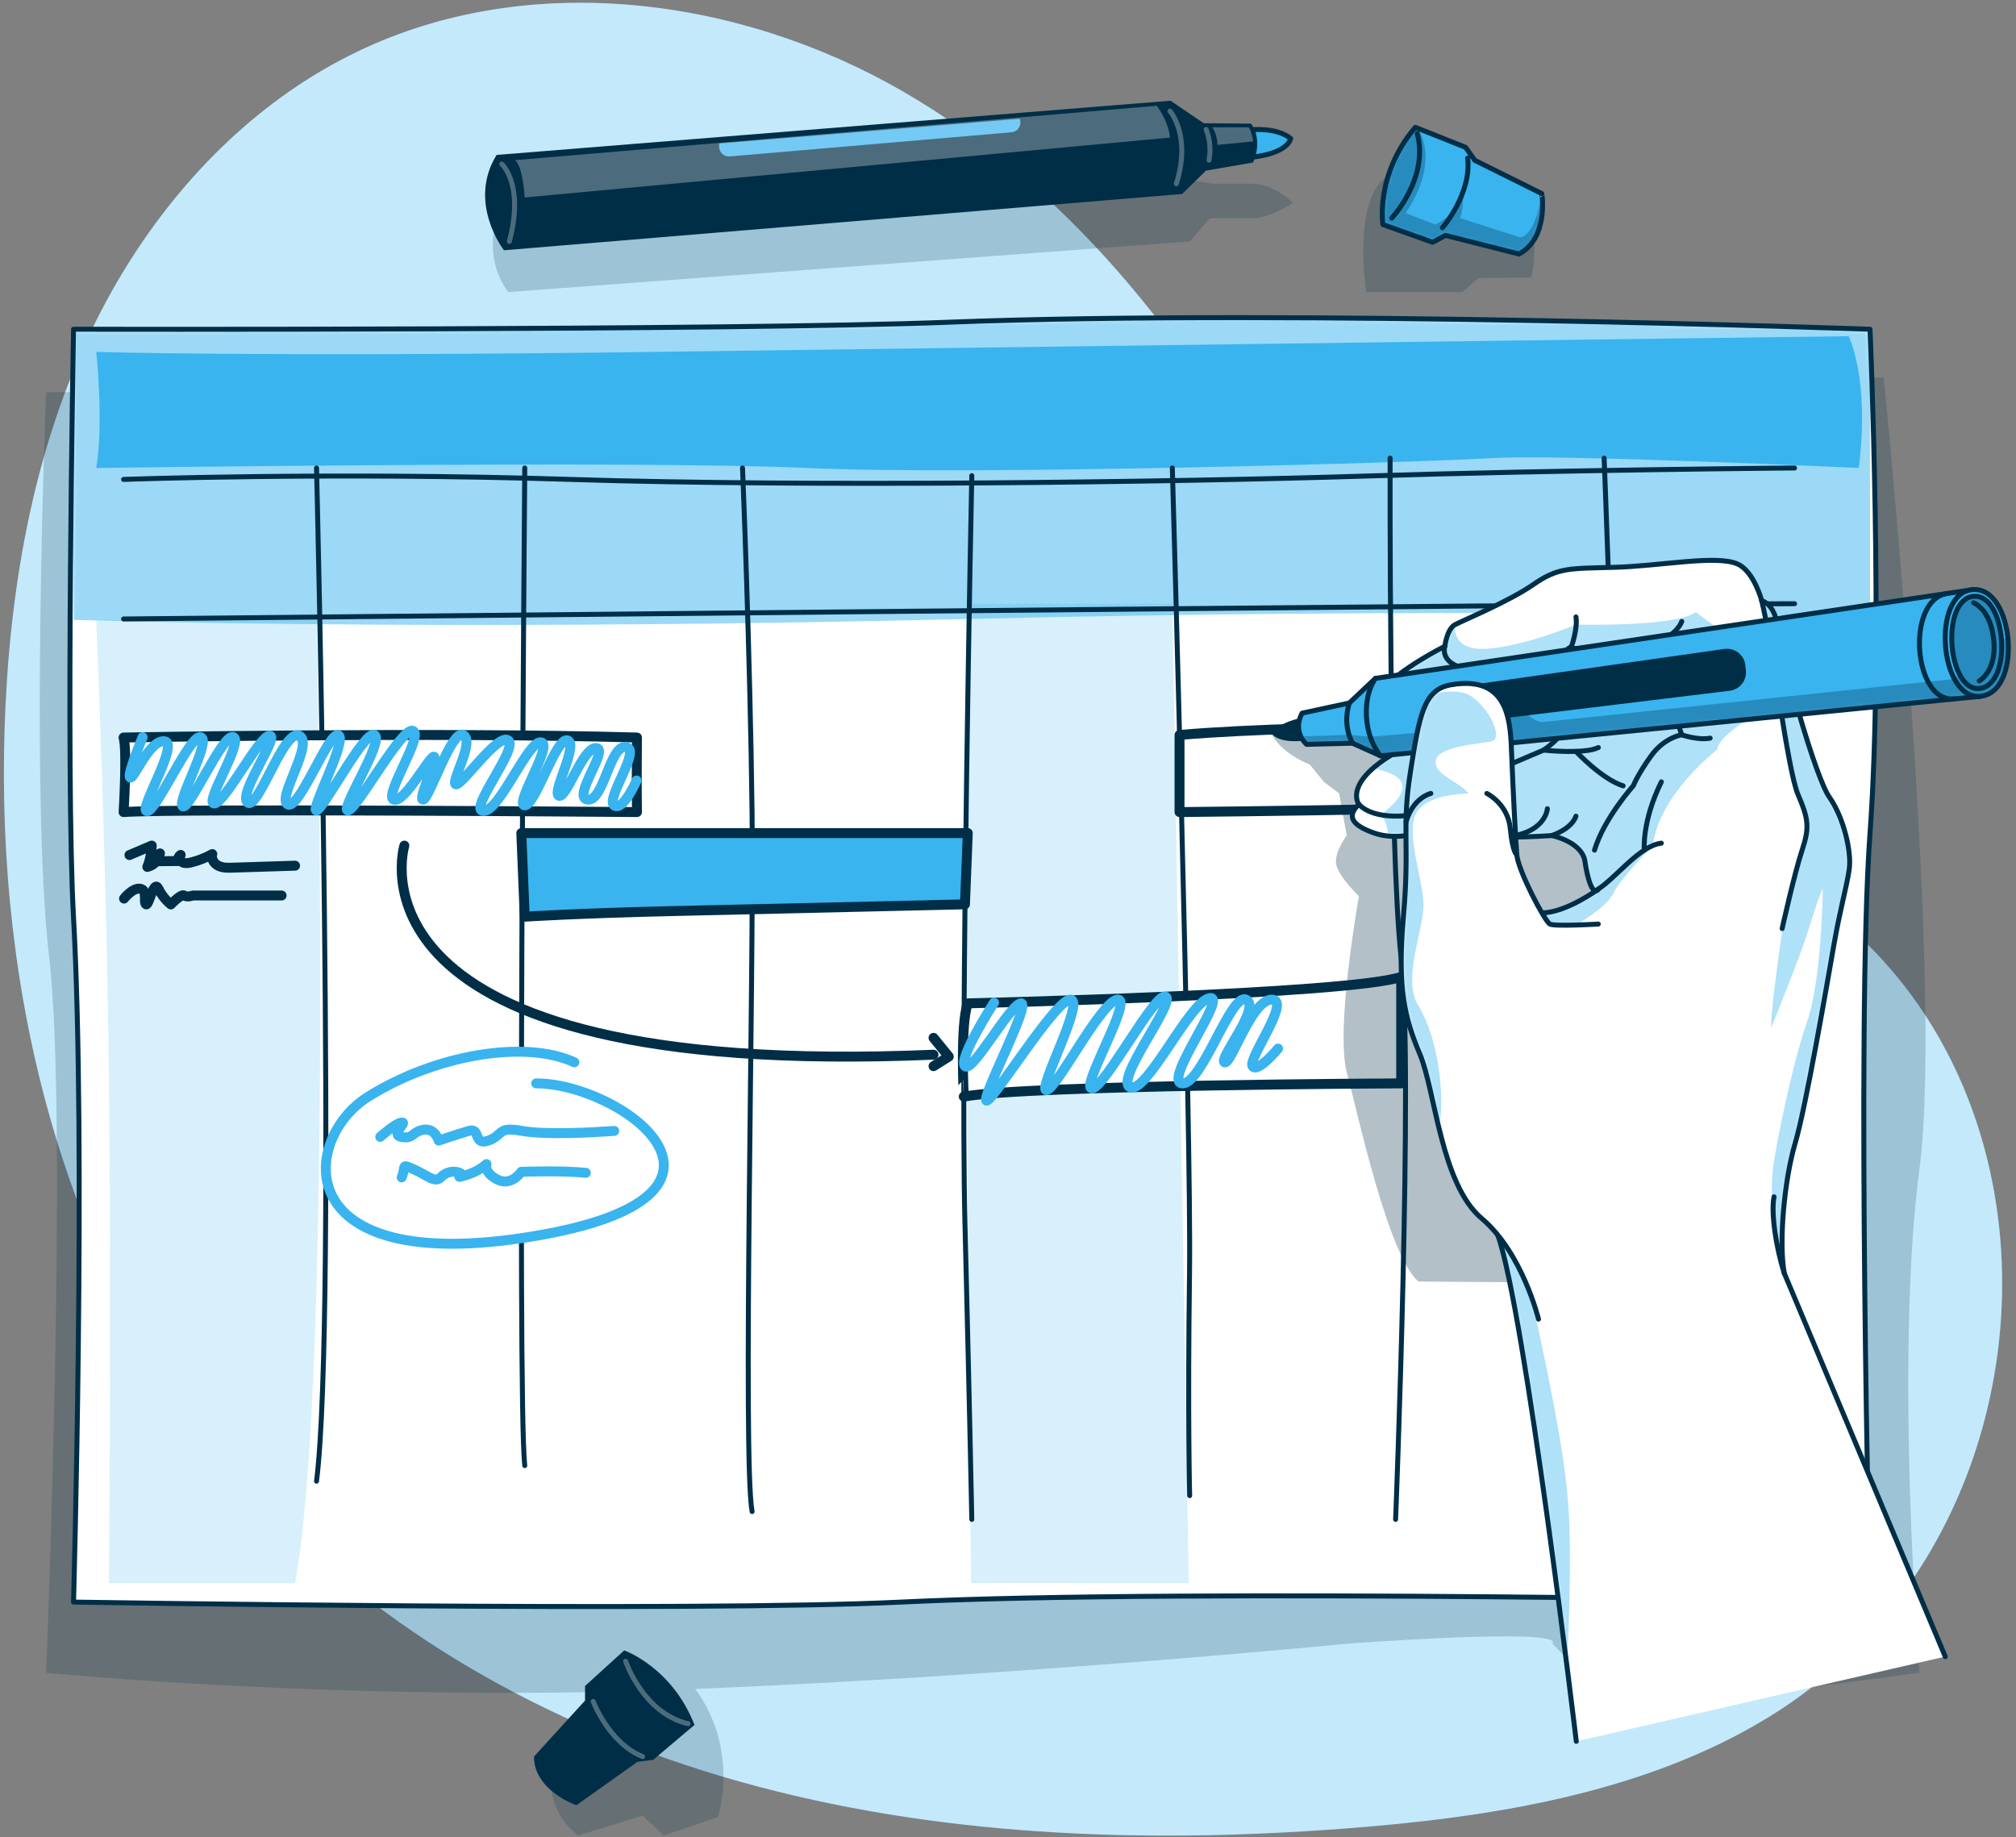 <svg width="406" height="370" viewBox="0 0 406 370" fill="none" xmlns="http://www.w3.org/2000/svg">
<rect x="0" y="0" width="406" height="370" fill="#808080" stroke="none"/>
<path d="M58.484 18.258C62.802 15.27 67.353 12.603 72.118 10.326C106.455 -6.111 148.611 -0.7 181.616 18.287C214.622 37.273 239.322 68.308 257.293 101.883C265.5 117.23 272.852 133.715 286.039 145.053C303.047 159.68 326.026 162.979 346.292 170.949C419.994 199.911 420.84 306.114 356.24 345.771C330.772 361.4 299.322 366.12 270.061 368.3C229.529 371.326 188.249 369.779 149.107 358.821C109.956 347.873 72.925 327.027 46.727 295.925C12.429 255.178 -0.797 199.784 0.934 146.542C1.809 119.595 6.341 92.423 17.729 67.987C26.879 48.338 40.766 30.529 58.484 18.258Z" fill="#39B4EF"/>
<path opacity="0.7" d="M58.484 18.258C62.802 15.27 67.353 12.603 72.118 10.326C106.455 -6.111 148.611 -0.7 181.616 18.287C214.622 37.273 239.322 68.308 257.293 101.883C265.5 117.23 272.852 133.715 286.039 145.053C303.047 159.68 326.026 162.979 346.292 170.949C419.994 199.911 420.84 306.114 356.24 345.771C330.772 361.4 299.322 366.12 270.061 368.3C229.529 371.326 188.249 369.779 149.107 358.821C109.956 347.873 72.925 327.027 46.727 295.925C12.429 255.178 -0.797 199.784 0.934 146.542C1.809 119.595 6.341 92.423 17.729 67.987C26.879 48.338 40.766 30.529 58.484 18.258Z" fill="white"/>
<path opacity="0.2" d="M379.364 76.035L9.297 79.013C9.297 79.013 6.029 159.689 9.9 192.758C13.77 225.827 9.297 336.876 9.297 336.876C9.297 336.876 68.947 342.773 135.512 340.321L111.054 356.408C111.054 356.408 109.518 364.407 116.442 369.643L129.414 365.643L133.683 369.643L144.585 365.915C144.585 365.915 149.048 352.398 140.004 340.136C207.123 337.372 271.208 331.027 271.208 331.027C271.208 331.027 315.357 327.683 312.644 331.027C326.044 344.398 320.785 348.593 320.785 348.593L361.393 340.204L386.551 336.866C386.551 336.866 381.504 273.629 386.551 235.48C391.608 197.351 379.364 76.035 379.364 76.035Z" fill="#002E47"/>
<path d="M376.601 322.638C376.601 322.638 239.582 319.806 181.458 322.638C139.847 324.662 14.809 322.638 14.809 322.638C14.809 322.638 17.376 231.13 14.809 184.788C13.165 155.213 14.809 66.303 14.809 66.303C14.809 66.303 147.908 66.566 190.697 64.902C261.52 62.157 376.601 66.303 376.601 66.303C376.601 66.303 379.362 129.91 376.601 167.777C373.781 206.392 376.601 322.638 376.601 322.638Z" fill="white"/>
<mask id="mask0_222_24811" style="mask-type:luminance" maskUnits="userSpaceOnUse" x="14" y="63" width="364" height="261">
<path d="M376.601 322.638C376.601 322.638 239.582 319.806 181.458 322.638C139.847 324.662 14.809 322.638 14.809 322.638C14.809 322.638 17.376 231.13 14.809 184.788C13.165 155.213 14.809 66.303 14.809 66.303C14.809 66.303 147.908 66.566 190.697 64.902C261.52 62.157 376.601 66.303 376.601 66.303C376.601 66.303 379.362 129.91 376.601 167.777C373.781 206.392 376.601 322.638 376.601 322.638Z" fill="white"/>
</mask>
<g mask="url(#mask0_222_24811)">
<path opacity="0.5" d="M376.601 66.303V124.373C352.046 123.76 284.043 122.514 194.898 124.655C100.287 126.923 33.762 125.385 14.809 124.83V66.303C14.809 66.303 147.909 66.566 190.697 64.902C261.511 62.157 376.601 66.303 376.601 66.303Z" fill="#39B4EF"/>
</g>
<mask id="mask1_222_24811" style="mask-type:luminance" maskUnits="userSpaceOnUse" x="14" y="63" width="364" height="261">
<path d="M376.601 322.638C376.601 322.638 239.582 319.806 181.458 322.638C139.847 324.662 14.809 322.638 14.809 322.638C14.809 322.638 17.376 231.13 14.809 184.788C13.165 155.213 14.809 66.303 14.809 66.303C14.809 66.303 147.908 66.566 190.697 64.902C261.52 62.157 376.601 66.303 376.601 66.303C376.601 66.303 379.362 129.91 376.601 167.777C373.781 206.392 376.601 322.638 376.601 322.638Z" fill="white"/>
</mask>
<g mask="url(#mask1_222_24811)">
<path opacity="0.2" d="M239.408 318.823L236.092 121.58H195.706C193.907 152.614 195.093 277.512 195.55 318.823C195.55 318.823 211.693 318.823 217.071 318.823C222.662 318.823 239.408 318.823 239.408 318.823Z" fill="#39B4EF"/>
</g>
<mask id="mask2_222_24811" style="mask-type:luminance" maskUnits="userSpaceOnUse" x="14" y="63" width="364" height="261">
<path d="M376.601 322.638C376.601 322.638 239.582 319.806 181.458 322.638C139.847 324.662 14.809 322.638 14.809 322.638C14.809 322.638 17.376 231.13 14.809 184.788C13.165 155.213 14.809 66.303 14.809 66.303C14.809 66.303 147.908 66.566 190.697 64.902C261.52 62.157 376.601 66.303 376.601 66.303C376.601 66.303 379.362 129.91 376.601 167.777C373.781 206.392 376.601 322.638 376.601 322.638Z" fill="white"/>
</mask>
<g mask="url(#mask2_222_24811)">
<path opacity="0.2" d="M19.379 124.957L63.742 124.655C63.742 124.655 67.136 277.239 59.415 318.823H21.936C21.936 318.823 22.452 263.235 21.936 217.37C21.421 171.494 19.379 124.957 19.379 124.957Z" fill="#39B4EF"/>
</g>
<mask id="mask3_222_24811" style="mask-type:luminance" maskUnits="userSpaceOnUse" x="14" y="63" width="364" height="261">
<path d="M376.601 322.638C376.601 322.638 239.582 319.806 181.458 322.638C139.847 324.662 14.809 322.638 14.809 322.638C14.809 322.638 17.376 231.13 14.809 184.788C13.165 155.213 14.809 66.303 14.809 66.303C14.809 66.303 147.908 66.566 190.697 64.902C261.52 62.157 376.601 66.303 376.601 66.303C376.601 66.303 379.362 129.91 376.601 167.777C373.781 206.392 376.601 322.638 376.601 322.638Z" fill="white"/>
</mask>
<g mask="url(#mask3_222_24811)">
<path d="M19.379 94.243C19.379 94.243 129.257 92.696 162.485 94.243C195.704 95.791 287.067 93.095 300.438 92.258C313.809 91.421 374.335 94.243 374.335 94.243C376.61 76.035 372.283 67.705 372.283 67.705C372.283 67.705 210.194 69.816 131.717 70.868C53.24 71.918 19.389 70.868 19.389 70.868C19.389 70.868 20.925 85.261 19.379 94.243Z" fill="#39B4EF"/>
</g>
<path d="M376.601 322.638C376.601 322.638 239.582 319.806 181.458 322.638C139.847 324.662 14.809 322.638 14.809 322.638C14.809 322.638 17.376 231.13 14.809 184.788C13.165 155.213 14.809 66.303 14.809 66.303C14.809 66.303 147.908 66.566 190.696 64.902C261.52 62.157 376.601 66.303 376.601 66.303C376.601 66.303 379.362 129.91 376.601 167.777C373.781 206.392 376.601 322.638 376.601 322.638Z" stroke="#002E47" stroke-miterlimit="10" stroke-linecap="round" stroke-linejoin="round"/>
<path d="M24.887 96.55C24.887 96.55 66.819 95.012 114.907 96.55C162.995 98.087 236.123 97.104 275.158 95.868C314.192 94.632 361.405 94.243 361.405 94.243" stroke="#002E47" stroke-miterlimit="10" stroke-linecap="round" stroke-linejoin="round"/>
<path d="M24.887 124.655C24.887 124.655 329.372 121.58 361.405 121.58" stroke="#002E47" stroke-miterlimit="10" stroke-linecap="round" stroke-linejoin="round"/>
<path d="M63.746 94.243C63.746 94.243 67.976 264.793 63.746 298.289" stroke="#002E47" stroke-miterlimit="10" stroke-linecap="round" stroke-linejoin="round"/>
<path d="M105.679 94.243C105.679 94.243 104.142 281.989 105.679 295.146" stroke="#002E47" stroke-miterlimit="10" stroke-linecap="round" stroke-linejoin="round"/>
<path d="M149.535 94.243C149.535 94.243 151.072 131.205 151.461 163.923C151.85 196.641 149.535 293.589 151.461 304.411" stroke="#002E47" stroke-miterlimit="10" stroke-linecap="round" stroke-linejoin="round"/>
<path d="M195.709 95.791C195.709 95.791 193.365 208.202 194.338 246.701C195.31 285.2 195.709 305.987 195.709 305.987" stroke="#002E47" stroke-miterlimit="10" stroke-linecap="round" stroke-linejoin="round"/>
<path d="M236.094 94.243C236.094 94.243 239.945 227.88 239.556 256.54C239.167 285.2 239.585 301.199 239.585 301.199" stroke="#002E47" stroke-miterlimit="10" stroke-linecap="round" stroke-linejoin="round"/>
<path d="M279.952 92.258C279.952 92.258 279.709 171.037 282.188 192.992C284.668 214.946 281.06 305.987 281.06 305.987" stroke="#002E47" stroke-miterlimit="10" stroke-linecap="round" stroke-linejoin="round"/>
<path d="M323.051 92.258C323.051 92.258 324.704 132.567 324.957 155.096C325.21 177.625 324.189 292.557 326.882 301.199" stroke="#002E47" stroke-miterlimit="10" stroke-linecap="round" stroke-linejoin="round"/>
<path d="M24.887 148.527C24.887 148.527 88.174 147.369 128.278 148.527C128.278 148.527 128.181 159.31 128.278 163.543C128.278 163.543 34.961 162.774 24.887 163.543C24.887 163.543 25.655 151.223 24.887 148.527Z" fill="white" stroke="#002E47" stroke-width="2" stroke-miterlimit="10" stroke-linecap="round" stroke-linejoin="round"/>
<path d="M237.543 148.011V163.543C237.543 163.543 316.506 162.774 324.967 161.237L324.811 146.221C324.811 146.211 265.55 145.578 237.543 148.011Z" fill="white" stroke="#002E47" stroke-width="2" stroke-miterlimit="10" stroke-linecap="round" stroke-linejoin="round"/>
<path d="M104.984 167.776H194.898L194.334 182.121C194.334 182.121 156.447 182.987 136.064 183.464C115.672 183.941 105.675 184.612 105.675 184.612L104.984 167.776Z" fill="#39B4EF" stroke="#002E47" stroke-width="2" stroke-miterlimit="10" stroke-linecap="round" stroke-linejoin="round"/>
<path d="M326.883 163.543L327.252 174.326C327.252 174.326 355.23 172.399 359.324 172.788V162.006C359.324 161.996 334.585 161.616 326.883 163.543Z" fill="#39B4EF" stroke="#002E47" stroke-width="2" stroke-miterlimit="10" stroke-linecap="round" stroke-linejoin="round"/>
<path d="M194.898 202.062C194.898 202.062 271.731 200.271 282.185 196.729V218.177C282.185 218.177 207.112 218.479 194.09 220.844C194.1 220.844 193.342 206.314 194.898 202.062Z" fill="white" stroke="#002E47" stroke-width="2" stroke-miterlimit="10" stroke-linecap="round" stroke-linejoin="round"/>
<path d="M200.19 201.925C200.19 201.925 192.848 213.263 194.336 214.713C195.824 216.163 203.292 202.422 205.568 202.062C207.853 201.701 197.613 220.961 198.644 221.642C199.665 222.323 212.511 201.273 215.574 201.312C218.637 201.351 208.796 219.627 210.751 219.54C212.715 219.452 221.759 201.633 225.056 201.312C228.362 200.981 217.393 219.267 219.931 219.189C222.469 219.112 232.65 199.648 234.751 200.719C236.851 201.789 224.297 217.662 227.623 218.966C230.949 220.27 239.448 201.945 243.523 201.02C247.597 200.096 234.099 217.71 238.048 218.177C241.986 218.644 247.889 199.814 250.962 201.312C254.035 202.811 245.322 213.263 246.605 213.944C247.889 214.625 251.993 201.351 256.096 201.312C260.2 201.273 251.224 213.263 252.245 214.713C253.267 216.163 257.39 211.17 257.39 211.17" stroke="#39B4EF" stroke-width="2" stroke-miterlimit="10" stroke-linecap="round" stroke-linejoin="round"/>
<path d="M28.726 148.459C28.726 148.459 25.458 156.225 26.226 156.604C26.995 156.994 30.077 148.907 33.15 149.286C36.223 149.675 27.646 163.397 29.63 163.358C31.604 163.319 38.343 147.622 40.463 148.459C42.583 149.296 35.455 161.509 36.807 162.385C38.158 163.251 44.888 147.564 46.998 148.43C49.118 149.296 41.037 161.811 43.147 161.811C45.267 161.811 52.191 148.167 54.301 148.157C56.411 148.138 47.757 160.04 49.877 161.626C51.996 163.212 57.189 146.629 60.262 148.157C63.335 149.685 55.643 160.809 57.958 162.006C60.262 163.203 66.223 147.204 68.149 148.06C70.074 148.916 62.402 163.212 63.724 163.212C65.047 163.212 73.527 146.756 75.452 148.031C77.377 149.306 68.334 163.222 70.065 163.222C71.796 163.222 80.839 146.347 83.144 147.184C85.449 148.021 77.183 160.273 79.293 161.042C81.403 161.811 86.412 152.381 87.374 152.381C88.337 152.381 84.01 161.042 85.206 161.042C86.412 161.042 91.031 146.581 93.335 148.031C95.64 149.49 90.642 157.578 91.789 157.957C92.937 158.337 100.25 147.564 102.37 149.101C104.49 150.639 94.094 163.31 97.371 163.329C100.639 163.349 106.221 149.296 108.914 149.481C111.608 149.675 103.527 161.996 105.647 162.19C107.767 162.385 111.997 148.332 114.302 149.101C116.606 149.87 111.034 159.689 112.571 160.264C114.107 160.838 117.375 150.444 120.068 150.639C122.762 150.833 115.07 160.653 118.337 161.032C121.605 161.422 122.762 150.065 126.029 150.444C129.297 150.833 121.896 160.857 123.666 162.19C125.446 163.514 128.198 157.188 128.198 157.188" stroke="#39B4EF" stroke-width="2" stroke-miterlimit="10" stroke-linecap="round" stroke-linejoin="round"/>
<path d="M26.07 172.195C27.568 171.562 29.066 170.92 30.563 170.287C30.514 171.757 30.213 173.226 29.668 174.589C30.962 174.316 32.032 173.178 32.216 171.864C32.051 172.389 31.886 172.915 31.72 173.44C33.121 173.431 34.511 173.421 35.912 173.401C35.766 172.944 35.98 172.409 36.388 172.166C35.941 172.565 36.213 173.382 36.748 173.654C37.283 173.927 37.934 173.82 38.518 173.674C39.996 173.304 41.425 172.74 42.758 172C42.447 172.925 43.117 173.946 43.993 174.365C44.868 174.793 45.879 174.764 46.852 174.735C51.043 174.598 55.234 174.472 59.425 174.336" stroke="#002E47" stroke-width="2" stroke-miterlimit="10" stroke-linecap="round" stroke-linejoin="round"/>
<path d="M24.98 180.963C24.98 180.963 26.711 178.725 28.248 178.978C29.784 179.231 28.822 181.732 29.405 182.121C29.989 182.51 30.942 176.993 31.904 178.978C32.867 180.963 34.404 182.141 34.404 182.141C34.404 182.141 36.523 179.912 37.097 180.34C37.671 180.768 38.828 180.34 38.828 180.34H41.901H43.632H56.712" stroke="#002E47" stroke-width="2" stroke-miterlimit="10" stroke-linecap="round" stroke-linejoin="round"/>
<path d="M81.433 170.297C81.433 170.297 66.972 217.516 187.994 212.406" stroke="#002E47" stroke-width="2" stroke-miterlimit="10" stroke-linecap="round" stroke-linejoin="round"/>
<path d="M188.004 209.01L191.077 212.786L188.004 214.713" stroke="#002E47" stroke-width="2" stroke-miterlimit="10" stroke-linecap="round" stroke-linejoin="round"/>
<path d="M115.672 213.934C105.665 209.312 87.538 212.445 74.07 220.912C60.602 229.379 57.849 257.095 107.124 249.017C156.398 240.94 125.241 218.177 107.979 218.177" fill="white"/>
<path d="M115.672 213.934C105.665 209.312 87.538 212.445 74.07 220.912C60.602 229.379 57.849 257.095 107.124 249.017C156.398 240.94 125.241 218.177 107.979 218.177" stroke="#39B4EF" stroke-width="2" stroke-miterlimit="10" stroke-linecap="round" stroke-linejoin="round"/>
<path d="M76.578 228.95C76.578 228.95 79.593 226.216 80.896 226.06C82.199 225.904 78.436 228.581 80.896 228.98C83.356 229.379 82.88 227.977 85.233 227.52C87.586 227.062 88.355 229.7 88.355 229.7C88.355 229.7 92.206 228.376 94.51 227.724C96.815 227.072 95.278 230.799 98.361 229.7C101.434 228.61 100.073 226.839 104.984 227.724C109.894 228.61 119.415 228.055 123.703 227.753" stroke="#39B4EF" stroke-width="2" stroke-miterlimit="10" stroke-linecap="round" stroke-linejoin="round"/>
<path d="M80.898 237.115C81.822 234.76 80.665 234.313 83.359 235.5C86.052 236.687 87.589 238.312 88.746 237.115C89.903 235.918 91.44 235.714 92.597 236.201C93.754 236.687 91.061 237.456 93.754 236.687C96.448 235.918 97.984 234.429 97.984 234.429C97.984 234.429 97.314 236.064 100.143 237.534C102.983 238.994 104.986 235.987 104.986 235.987C104.986 235.987 112.98 235.685 117.978 236.191" stroke="#39B4EF" stroke-width="2" stroke-miterlimit="10" stroke-linecap="round" stroke-linejoin="round"/>
<path d="M107.535 353.751L117.824 342.472V339.533L125.701 332.37C125.701 332.37 135.289 335.689 139.869 347.376L131.545 354.403L128.365 354.811L116.083 363.551C116.083 363.56 107.535 360.621 107.535 353.751Z" fill="#002E47"/>
<path opacity="0.3" d="M125.992 334.55C125.992 334.55 129.503 345.012 138.566 347.133" stroke="white" stroke-miterlimit="10" stroke-linecap="round" stroke-linejoin="round"/>
<path opacity="0.3" d="M119.457 342.637C119.457 342.637 122.637 351.055 129.415 353.751" stroke="white" stroke-miterlimit="10" stroke-linecap="round" stroke-linejoin="round"/>
<path opacity="0.2" d="M239.586 48.621L243.68 43.94H253.191C253.191 43.94 256.925 43.239 260.358 40.825C260.358 40.825 256.74 37.137 252.384 37.011H244.176L222.247 33.03L100.146 43.93C100.146 43.93 97.073 51.511 102.334 58.819L239.586 48.621Z" fill="#002E47"/>
<path opacity="0.2" d="M294.509 58.819L297.777 56.007L308.415 55.89C309.572 50.655 308.649 45.448 308.649 45.448L279.592 35.346C272.133 40.008 275.157 58.829 275.157 58.829H294.509V58.819Z" fill="#002E47"/>
<path d="M251.848 26.16C251.848 26.16 256.972 25.517 259.929 27.892C259.929 27.892 259.54 30.909 251.848 31.678V26.16Z" fill="#39B4EF" stroke="#002E47" stroke-miterlimit="10" stroke-linecap="round" stroke-linejoin="round"/>
<path d="M242.416 24.817L235.735 20.282L100.009 31.201C94.048 40.855 101.487 50.401 101.487 50.401L238.069 39.064L242.863 34.364L252.335 32.729C252.335 32.729 253.19 31.22 253.19 28.914C253.19 26.218 251.916 24.895 251.916 24.895L242.416 24.817Z" fill="#002E47"/>
<path d="M144.828 28.885L205.354 23.921C205.859 25.148 205.033 26.52 203.701 26.637L146.958 31.502C145.81 31.6 144.828 30.695 144.828 29.546V28.885Z" fill="#39B4EF"/>
<path opacity="0.3" d="M235.617 22.374C235.617 22.374 239.974 27.25 236.901 37.001" stroke="white" stroke-miterlimit="10" stroke-linecap="round" stroke-linejoin="round"/>
<path opacity="0.3" d="M242.902 26.082C242.902 26.082 244.157 28.885 243.476 32.252" stroke="white" stroke-miterlimit="10" stroke-linecap="round" stroke-linejoin="round"/>
<path opacity="0.3" d="M101.039 33.03C101.039 33.03 105.658 37.069 102.576 48.621" stroke="white" stroke-miterlimit="10" stroke-linecap="round" stroke-linejoin="round"/>
<path opacity="0.3" d="M103.637 32.261C103.637 32.261 105.105 32.456 105.679 39.765L235.628 27.707C235.628 27.707 235.463 24.71 232.964 21.303L103.637 32.261Z" fill="white"/>
<path opacity="0.3" d="M244.164 25.634C244.164 25.634 245.127 26.987 245.195 29.177L252.372 28.476C252.372 28.476 252.051 26.374 251.477 25.634H244.164Z" fill="white"/>
<path d="M305.907 51.151L291.116 47.404L288.53 48.796L278.504 45.224C278.504 45.224 276.899 35.191 285.029 25.644L295.152 29.673L297.019 32.291L310.517 38.996C310.507 38.986 311.946 47.9 305.907 51.151Z" fill="#39B4EF"/>
<mask id="mask4_222_24811" style="mask-type:luminance" maskUnits="userSpaceOnUse" x="278" y="25" width="33" height="27">
<path d="M305.907 51.151L291.116 47.404L288.53 48.796L278.504 45.224C278.504 45.224 276.899 35.191 285.029 25.644L295.152 29.673L297.019 32.291L310.517 38.996C310.507 38.986 311.946 47.9 305.907 51.151Z" fill="white"/>
</mask>
<g mask="url(#mask4_222_24811)">
<path opacity="0.3" d="M305.905 51.141L291.114 47.394L288.518 48.786L278.492 45.214C278.492 45.214 276.887 35.181 285.017 25.634C286.515 26.227 289.636 33.41 283.062 42.908L289.053 45.214C289.053 45.214 291.532 44.153 293.224 41.779C293.798 40.971 294.284 40.008 294.547 38.879C294.557 38.879 294.557 38.869 294.557 38.869C294.586 39.064 294.907 41.351 294.051 43.93L306.11 47.783C306.11 47.783 309.007 48.143 310.505 38.986C310.505 38.986 311.944 47.9 305.905 51.141Z" fill="#002E47"/>
</g>
<path d="M305.907 51.151L291.116 47.404L288.53 48.796L278.504 45.224C278.504 45.224 276.899 35.191 285.029 25.644L295.152 29.673L297.019 32.291L310.517 38.996C310.507 38.986 311.946 47.9 305.907 51.151Z" stroke="#002E47" stroke-miterlimit="10" stroke-linecap="round" stroke-linejoin="round"/>
<path d="M280.273 43.93C280.273 43.93 287.829 35.891 285.418 26.899" stroke="#002E47" stroke-miterlimit="10" stroke-linecap="round" stroke-linejoin="round"/>
<path d="M290.484 45.876C290.484 45.876 296.397 39.093 295.57 31.843" stroke="#002E47" stroke-miterlimit="10" stroke-linecap="round" stroke-linejoin="round"/>
<path opacity="0.3" d="M355.858 194.086L352.678 258.822C335.689 258.559 311.407 258.228 285.656 258.082C285.656 258.082 285.656 258.082 285.647 258.082C279.559 252.749 273.53 224.634 271.215 215.905C268.901 207.175 273.666 180.491 273.666 180.491C273.666 180.491 269.941 176.89 269.173 174.418C268.405 171.946 271.215 168.258 271.215 168.258L269.689 159.791L266.606 157.456L263.786 153.981C257.387 151.325 256.094 147.753 256.094 147.753L283.157 141.573L355.858 194.086Z" fill="#002E47"/>
<path d="M317.447 350.68C317.447 350.68 307.022 263.474 301.635 248.73C296.248 233.977 289.178 185.211 289.178 185.211C289.178 185.211 305.554 183.897 310.514 183.848C315.473 183.8 321.882 179.05 321.882 179.05C321.337 180.033 320.102 179.43 319.188 173.464C318.575 169.484 312.517 168.268 312.517 168.268C312.517 168.268 297.979 169.358 285.716 167.713C285.716 167.713 281.048 169.338 276.585 167.713C272.121 166.088 271.217 164.346 273.658 161.981C273.658 161.981 270.196 157.436 282.06 150.984C282.06 150.984 274.173 143.89 278.024 139.267C281.875 134.644 290.977 130.158 290.977 130.158C290.977 130.158 291.366 126.693 293.029 125.798C294.692 124.903 303.804 121.176 308.802 117.711C313.8 114.247 315.979 114.5 325.217 114.247C334.446 113.994 345.736 111.677 349.966 113.604C353.253 115.103 354.789 120.971 354.789 120.971C357.853 121.983 358.164 126.966 358.368 128.202C359.263 133.72 365.613 156.589 368.433 160.57C371.253 164.55 372.926 171.479 372.41 175.07C371.895 178.661 370.611 182.895 369.337 190.213C368.054 197.531 363.697 222.941 361.519 230.249C359.341 237.568 358.183 250.268 359.341 256.428L391.753 333.62" fill="white"/>
<mask id="mask5_222_24811" style="mask-type:luminance" maskUnits="userSpaceOnUse" x="272" y="112" width="120" height="239">
<path d="M317.447 350.68C317.447 350.68 307.022 263.474 301.635 248.73C296.248 233.977 289.178 185.211 289.178 185.211C289.178 185.211 305.554 183.897 310.514 183.848C315.473 183.8 321.882 179.05 321.882 179.05C321.337 180.033 320.102 179.43 319.188 173.464C318.575 169.484 312.517 168.268 312.517 168.268C312.517 168.268 297.979 169.358 285.716 167.713C285.716 167.713 281.048 169.338 276.585 167.713C272.121 166.088 271.217 164.346 273.658 161.981C273.658 161.981 270.196 157.436 282.06 150.984C282.06 150.984 274.173 143.89 278.024 139.267C281.875 134.644 290.977 130.158 290.977 130.158C290.977 130.158 291.366 126.693 293.029 125.798C294.692 124.903 303.804 121.176 308.802 117.711C313.8 114.247 315.979 114.5 325.217 114.247C334.446 113.994 345.736 111.677 349.966 113.604C353.253 115.103 354.789 120.971 354.789 120.971C357.853 121.983 358.164 126.966 358.368 128.202C359.263 133.72 365.613 156.589 368.433 160.57C371.253 164.55 372.926 171.479 372.41 175.07C371.895 178.661 370.611 182.895 369.337 190.213C368.054 197.531 363.697 222.941 361.519 230.249C359.341 237.568 358.183 250.268 359.341 256.428L391.753 333.62" fill="white"/>
</mask>
<g mask="url(#mask5_222_24811)">
<path opacity="0.4" d="M352 144.872C352 144.872 345.863 148.58 345.863 150.935C345.863 150.935 334.204 159.82 332.852 170.282C332.852 170.282 326.385 176.841 324.965 179.819C323.545 182.797 317.38 186.291 317.38 186.291C317.38 186.291 315.348 186.057 312.139 186.096C311.215 186.106 307.792 185.318 303.367 184.179C306.294 183.994 308.968 183.848 310.515 183.838C314.628 183.8 319.733 180.53 321.357 179.411C320.735 179.372 319.87 177.912 319.189 173.455C318.576 169.474 312.518 168.258 312.518 168.258C312.518 168.258 297.98 169.348 285.717 167.703C285.717 167.703 282.877 168.696 279.503 168.346C279.581 166.915 279.202 165.445 278.025 164.093C278.025 164.093 283.655 160.346 282.187 157.456C281.487 156.074 278.968 155.217 276.508 154.702C277.811 153.553 279.61 152.308 282.061 150.974C282.061 150.974 274.174 143.88 278.025 139.257C281.876 134.635 290.978 130.139 290.978 130.139C290.978 130.139 291.357 126.684 293.03 125.779C293.03 125.779 292.009 131.121 299.438 130.654C306.878 130.177 317.448 125.779 317.448 125.779C317.448 125.779 337.481 126.333 341.546 123.248C341.546 123.248 346.369 127.404 349.967 128.153C353.555 128.903 352 144.872 352 144.872Z" fill="#39B4EF"/>
</g>
<mask id="mask6_222_24811" style="mask-type:luminance" maskUnits="userSpaceOnUse" x="272" y="112" width="120" height="239">
<path d="M317.447 350.68C317.447 350.68 307.022 263.474 301.635 248.73C296.248 233.977 289.178 185.211 289.178 185.211C289.178 185.211 305.554 183.897 310.514 183.848C315.473 183.8 321.882 179.05 321.882 179.05C321.337 180.033 320.102 179.43 319.188 173.464C318.575 169.484 312.517 168.268 312.517 168.268C312.517 168.268 297.979 169.358 285.716 167.713C285.716 167.713 281.048 169.338 276.585 167.713C272.121 166.088 271.217 164.346 273.658 161.981C273.658 161.981 270.196 157.436 282.06 150.984C282.06 150.984 274.173 143.89 278.024 139.267C281.875 134.644 290.977 130.158 290.977 130.158C290.977 130.158 291.366 126.693 293.029 125.798C294.692 124.903 303.804 121.176 308.802 117.711C313.8 114.247 315.979 114.5 325.217 114.247C334.446 113.994 345.736 111.677 349.966 113.604C353.253 115.103 354.789 120.971 354.789 120.971C357.853 121.983 358.164 126.966 358.368 128.202C359.263 133.72 365.613 156.589 368.433 160.57C371.253 164.55 372.926 171.479 372.41 175.07C371.895 178.661 370.611 182.895 369.337 190.213C368.054 197.531 363.697 222.941 361.519 230.249C359.341 237.568 358.183 250.268 359.341 256.428L391.753 333.62" fill="white"/>
</mask>
<g mask="url(#mask6_222_24811)">
<path opacity="0.4" d="M372.408 175.06C371.893 178.651 370.609 182.885 369.325 190.203C368.042 197.521 363.685 222.931 361.507 230.24C359.319 237.558 358.171 250.258 359.319 256.418L362.042 262.919C356.139 252.447 356.606 238.706 357.082 235.096C357.656 230.668 360.923 214.299 363.899 205.832C366.875 197.366 367.079 179.654 367.079 179.041C367.079 178.428 365.542 182.924 363.977 187.926C362.411 192.938 356.693 206.99 356.693 206.99C356.499 204.1 358.901 186.992 359.338 185.045C359.776 183.099 363.296 169.971 363.899 166.312C364.492 162.652 361.604 158.565 360.875 155.558C360.145 152.561 357.267 139.617 356.499 130.654C355.798 122.353 353.289 117.283 352.93 116.582C354.184 118.665 354.777 120.961 354.777 120.961C357.85 121.964 358.162 126.956 358.356 128.192C359.26 133.71 365.611 156.58 368.431 160.56C371.251 164.54 372.914 171.469 372.408 175.06Z" fill="#39B4EF"/>
</g>
<mask id="mask7_222_24811" style="mask-type:luminance" maskUnits="userSpaceOnUse" x="272" y="112" width="120" height="239">
<path d="M317.447 350.68C317.447 350.68 307.022 263.474 301.635 248.73C296.248 233.977 289.178 185.211 289.178 185.211C289.178 185.211 305.554 183.897 310.514 183.848C315.473 183.8 321.882 179.05 321.882 179.05C321.337 180.033 320.102 179.43 319.188 173.464C318.575 169.484 312.517 168.268 312.517 168.268C312.517 168.268 297.979 169.358 285.716 167.713C285.716 167.713 281.048 169.338 276.585 167.713C272.121 166.088 271.217 164.346 273.658 161.981C273.658 161.981 270.196 157.436 282.06 150.984C282.06 150.984 274.173 143.89 278.024 139.267C281.875 134.644 290.977 130.158 290.977 130.158C290.977 130.158 291.366 126.693 293.029 125.798C294.692 124.903 303.804 121.176 308.802 117.711C313.8 114.247 315.979 114.5 325.217 114.247C334.446 113.994 345.736 111.677 349.966 113.604C353.253 115.103 354.789 120.971 354.789 120.971C357.853 121.983 358.164 126.966 358.368 128.202C359.263 133.72 365.613 156.589 368.433 160.57C371.253 164.55 372.926 171.479 372.41 175.07C371.895 178.661 370.611 182.895 369.337 190.213C368.054 197.531 363.697 222.941 361.519 230.249C359.341 237.568 358.183 250.268 359.341 256.428L391.753 333.62" fill="white"/>
</mask>
<g mask="url(#mask7_222_24811)">
<path opacity="0.4" d="M315.531 335.187C312.371 310.313 306.05 262.968 302.062 249.985C304.815 253.333 307.946 258.763 310.144 269.167C314.568 290.148 315.92 299.384 316.105 309.009C316.231 315.159 316.144 326.497 315.531 335.187Z" fill="#39B4EF"/>
</g>
<path d="M317.447 350.68C317.447 350.68 307.022 263.474 301.635 248.73C296.248 233.977 289.178 185.211 289.178 185.211C289.178 185.211 305.554 183.897 310.514 183.848C315.473 183.8 321.882 179.05 321.882 179.05C321.337 180.033 320.102 179.43 319.188 173.464C318.575 169.484 312.517 168.268 312.517 168.268C312.517 168.268 297.979 169.358 285.716 167.713C285.716 167.713 281.048 169.338 276.585 167.713C272.121 166.088 271.217 164.346 273.658 161.981C273.658 161.981 270.196 157.436 282.06 150.984C282.06 150.984 274.173 143.89 278.024 139.267C281.875 134.644 290.977 130.158 290.977 130.158C290.977 130.158 291.366 126.693 293.029 125.798C294.692 124.903 303.804 121.176 308.802 117.711C313.8 114.247 315.979 114.5 325.217 114.247C334.446 113.994 345.736 111.677 349.966 113.604C353.253 115.103 354.789 120.971 354.789 120.971C357.853 121.983 358.164 126.966 358.368 128.202C359.263 133.72 365.613 156.589 368.433 160.57C371.253 164.55 372.926 171.479 372.41 175.07C371.895 178.661 370.611 182.895 369.337 190.213C368.054 197.531 363.697 222.941 361.519 230.249C359.341 237.568 358.183 250.268 359.341 256.428L391.753 333.62" stroke="#002E47" stroke-miterlimit="10" stroke-linecap="round" stroke-linejoin="round"/>
<path d="M273.668 161.971C273.668 161.971 276.235 165.436 285.085 164.025C293.934 162.613 304.514 153.758 304.514 153.758L310.864 151.062C310.864 151.062 318.945 151.957 321.892 150.546" stroke="#002E47" stroke-miterlimit="10" stroke-linecap="round" stroke-linejoin="round"/>
<path d="M317.379 151.325C317.379 151.325 322.65 156.969 326.88 158.254" stroke="#002E47" stroke-miterlimit="10" stroke-linecap="round" stroke-linejoin="round"/>
<path d="M321.883 179.041C325.471 176.734 330.217 170.311 334.573 169.805" stroke="#002E47" stroke-miterlimit="10" stroke-linecap="round" stroke-linejoin="round"/>
<path d="M321.113 171.207C323.039 164.774 328.932 158.244 328.932 158.244C328.932 158.244 329.826 155.937 332.52 152.21C335.214 148.483 338.676 147.977 338.676 147.977C338.676 147.977 333.58 133.545 335.087 130.645" stroke="#002E47" stroke-miterlimit="10" stroke-linecap="round" stroke-linejoin="round"/>
<path d="M312.516 168.258C312.516 168.258 316.474 167.012 317.378 164.365" stroke="#002E47" stroke-miterlimit="10" stroke-linecap="round" stroke-linejoin="round"/>
<path d="M311.619 162.867C311.619 162.867 311.376 166.973 305.211 168.258" stroke="#002E47" stroke-miterlimit="10" stroke-linecap="round" stroke-linejoin="round"/>
<path d="M310.852 151.062C310.852 151.062 313.915 149.028 314.946 146.965" stroke="#002E47" stroke-miterlimit="10" stroke-linecap="round" stroke-linejoin="round"/>
<path d="M290.978 130.139C290.978 130.139 289.88 133.224 294.47 134.498C299.06 135.783 311.371 134.372 316.496 130.139C316.496 130.139 317.76 126.548 317.381 124.241" stroke="#002E47" stroke-miterlimit="10" stroke-linecap="round" stroke-linejoin="round"/>
<path d="M315.824 130.654C315.824 130.654 330.858 130.148 332.016 130.148C333.173 130.148 337.782 127.715 338.687 125.146" stroke="#002E47" stroke-miterlimit="10" stroke-linecap="round" stroke-linejoin="round"/>
<path d="M338.676 147.987C338.676 147.987 342.06 149.145 344.404 148.648" stroke="#002E47" stroke-miterlimit="10" stroke-linecap="round" stroke-linejoin="round"/>
<path d="M331.146 171.207C331.146 171.207 330.602 165.514 334.579 157.456" stroke="#002E47" stroke-miterlimit="10" stroke-linecap="round" stroke-linejoin="round"/>
<path d="M354.781 120.961C356.823 128.903 359.964 155.003 362.084 159.966C364.204 164.93 364.457 166.594 362.921 171.216C361.384 175.839 358.904 187.001 358.904 187.001" stroke="#002E47" stroke-miterlimit="10" stroke-linecap="round" stroke-linejoin="round"/>
<path d="M359.323 256.418C357.66 251.153 356.629 244.224 357.271 241.022" stroke="#002E47" stroke-miterlimit="10" stroke-linecap="round" stroke-linejoin="round"/>
<path d="M261.792 144.649C261.792 144.649 257.543 145.447 256.094 147.753C256.094 147.753 257.348 149.729 262.492 149.174C267.637 148.619 261.792 144.649 261.792 144.649Z" fill="#002E47"/>
<path d="M276.999 136.61L397.282 118.752L398.818 140.23L278.02 152.22L272.38 149.67L263.141 149.904C263.141 149.904 260.175 147.461 262.227 143.617L271.738 141.573L276.999 136.61Z" fill="#39B4EF"/>
<mask id="mask8_222_24811" style="mask-type:luminance" maskUnits="userSpaceOnUse" x="261" y="118" width="138" height="35">
<path d="M276.999 136.61L397.282 118.752L398.818 140.23L278.02 152.22L272.38 149.67L263.141 149.904C263.141 149.904 260.175 147.461 262.227 143.617L271.738 141.573L276.999 136.61Z" fill="white"/>
</mask>
<g mask="url(#mask8_222_24811)">
<path d="M297.682 137.729L347.258 130.693C349.359 130.392 351.294 131.91 351.508 134.022L351.605 135.014C351.809 137.048 350.36 138.868 348.328 139.111L298.655 145.155C296.564 145.408 294.678 143.89 294.473 141.797C294.289 139.802 295.699 138.012 297.682 137.729Z" fill="#002E47"/>
</g>
<mask id="mask9_222_24811" style="mask-type:luminance" maskUnits="userSpaceOnUse" x="261" y="118" width="138" height="35">
<path d="M276.999 136.61L397.282 118.752L398.818 140.23L278.02 152.22L272.38 149.67L263.141 149.904C263.141 149.904 260.175 147.461 262.227 143.617L271.738 141.573L276.999 136.61Z" fill="white"/>
</mask>
<g mask="url(#mask9_222_24811)">
<path opacity="0.3" d="M398.817 140.221L278.018 152.22L272.378 149.67L263.14 149.904C263.14 149.904 262.449 149.339 261.973 148.318L271.668 147.987L275.947 148.376L292.761 146.965L297.681 137.729C297.681 137.729 301.999 137.184 305.461 141.573C308.923 145.962 310.848 145.398 310.848 145.398L393.594 136.737L394.586 135.734C394.586 135.734 391.251 128.163 394.586 121.983C395.423 120.436 396.385 119.813 397.358 119.823L398.817 140.221Z" fill="#002E47"/>
</g>
<path d="M276.999 136.61L397.282 118.752L398.818 140.23L278.02 152.22L272.38 149.67L263.141 149.904C263.141 149.904 260.175 147.461 262.227 143.617L271.738 141.573L276.999 136.61Z" stroke="#002E47" stroke-miterlimit="10" stroke-linecap="round" stroke-linejoin="round"/>
<path d="M397.286 118.743C405.619 118.081 407.418 139.364 398.822 140.221C390.605 141.038 388.825 119.424 397.286 118.743Z" fill="#39B4EF"/>
<mask id="mask10_222_24811" style="mask-type:luminance" maskUnits="userSpaceOnUse" x="391" y="118" width="14" height="23">
<path d="M397.286 118.743C405.619 118.081 407.418 139.364 398.822 140.221C390.605 141.038 388.825 119.424 397.286 118.743Z" fill="white"/>
</mask>
<g mask="url(#mask10_222_24811)">
<path opacity="0.3" d="M398.822 140.221C396.576 140.444 394.806 138.985 393.6 136.737L394.592 135.734C394.592 135.734 391.256 128.163 394.592 121.983C395.428 120.436 396.391 119.813 397.363 119.823C400.271 119.852 403.256 125.467 403.13 128.513L404.394 128.825C404.832 134.197 403.14 139.792 398.822 140.221Z" fill="#002E47"/>
</g>
<path d="M397.286 118.743C405.619 118.081 407.418 139.364 398.822 140.221C390.605 141.038 388.825 119.424 397.286 118.743Z" stroke="#002E47" stroke-miterlimit="10" stroke-linecap="round" stroke-linejoin="round"/>
<path d="M277.004 136.61C277.004 136.61 274.621 139.608 275.273 145.291C275.788 149.787 278.035 152.22 278.035 152.22" stroke="#002E47" stroke-miterlimit="10" stroke-linecap="round" stroke-linejoin="round"/>
<path d="M271.751 141.573C271.751 141.573 270.205 145.641 272.383 149.67" stroke="#002E47" stroke-miterlimit="10" stroke-linecap="round" stroke-linejoin="round"/>
<path d="M393.547 140.746C385.33 141.564 383.745 120.884 392.108 119.511" stroke="#002E47" stroke-miterlimit="10" stroke-linecap="round" stroke-linejoin="round"/>
<path d="M397.452 120.086C404.045 119.511 405.465 137.914 398.668 138.644C392.172 139.355 390.762 120.67 397.452 120.086Z" stroke="#002E47" stroke-miterlimit="10" stroke-linecap="round" stroke-linejoin="round"/>
<path d="M397.473 121.399C397.473 121.399 400.915 122.674 401.528 128.932C402.14 135.189 398.601 137.126 398.601 137.126" stroke="#002E47" stroke-miterlimit="10" stroke-linecap="round" stroke-linejoin="round"/>
<path d="M321.877 186.096C321.877 186.096 313.154 186.612 312.133 186.096C311.112 185.58 305.724 175.313 305.462 172.112C305.209 168.91 304.693 158.633 304.441 152.22C304.188 145.807 304.188 135.793 292.129 137.924C286.742 138.878 285.847 143.977 284.048 155.431C282.249 166.876 283.922 169.932 282.638 184.559C281.354 199.186 282.891 205.005 285.974 212.362C289.047 219.72 290.194 238.453 298.402 245.382C306.609 252.311 309.838 265.663 309.838 265.663" fill="white"/>
<mask id="mask11_222_24811" style="mask-type:luminance" maskUnits="userSpaceOnUse" x="282" y="137" width="40" height="129">
<path d="M321.877 186.096C321.877 186.096 313.154 186.612 312.133 186.096C311.112 185.58 305.724 175.313 305.462 172.112C305.209 168.91 304.693 158.633 304.441 152.22C304.188 145.807 304.188 135.793 292.129 137.924C286.742 138.878 285.847 143.977 284.048 155.431C282.249 166.876 283.922 169.932 282.638 184.559C281.354 199.186 282.891 205.005 285.974 212.362C289.047 219.72 290.194 238.453 298.402 245.382C306.609 252.311 309.838 265.663 309.838 265.663" fill="white"/>
</mask>
<g mask="url(#mask11_222_24811)">
<path opacity="0.4" d="M300.424 149.281C298.217 149.816 289.747 150.205 289.173 153.086C288.599 155.976 293.656 157.251 295.747 159.791C295.669 159.791 286.985 159.801 285.069 164.025C283.144 168.268 286.674 177.347 286.674 182.349C286.674 187.352 282.317 197.366 285.653 202.562C288.551 207.097 291.274 217.54 289.863 227.456C288.395 221.52 287.384 215.739 285.974 212.362C282.891 205.005 281.354 199.185 282.638 184.559C283.922 169.922 282.249 166.876 284.048 155.422C285.332 147.198 286.158 142.245 288.531 139.754C288.531 139.754 288.531 139.744 288.541 139.744C291.312 139.14 294.444 138.907 296.34 140.25C300.327 143.082 302.642 148.736 300.424 149.281Z" fill="#39B4EF"/>
</g>
<path d="M321.877 186.096C321.877 186.096 313.154 186.612 312.133 186.096C311.112 185.58 305.724 175.313 305.462 172.112C305.209 168.91 304.693 158.633 304.441 152.22C304.188 145.807 304.188 135.793 292.129 137.924C286.742 138.878 285.847 143.977 284.048 155.431C282.249 166.876 283.922 169.932 282.638 184.559C281.354 199.186 282.891 205.005 285.974 212.362C289.047 219.72 290.194 238.453 298.402 245.382C306.609 252.311 309.838 265.663 309.838 265.663" stroke="#002E47" stroke-miterlimit="10" stroke-linecap="round" stroke-linejoin="round"/>
<path d="M305.463 172.112C305.463 172.112 304.636 171.849 304.15 166.847C303.664 161.845 299.434 159.791 299.434 159.791" stroke="#002E47" stroke-miterlimit="10" stroke-linecap="round" stroke-linejoin="round"/>
<path d="M288.155 159.791C288.155 159.791 284.576 160.56 283.156 165.562" stroke="#002E47" stroke-miterlimit="10" stroke-linecap="round" stroke-linejoin="round"/>
</svg>

